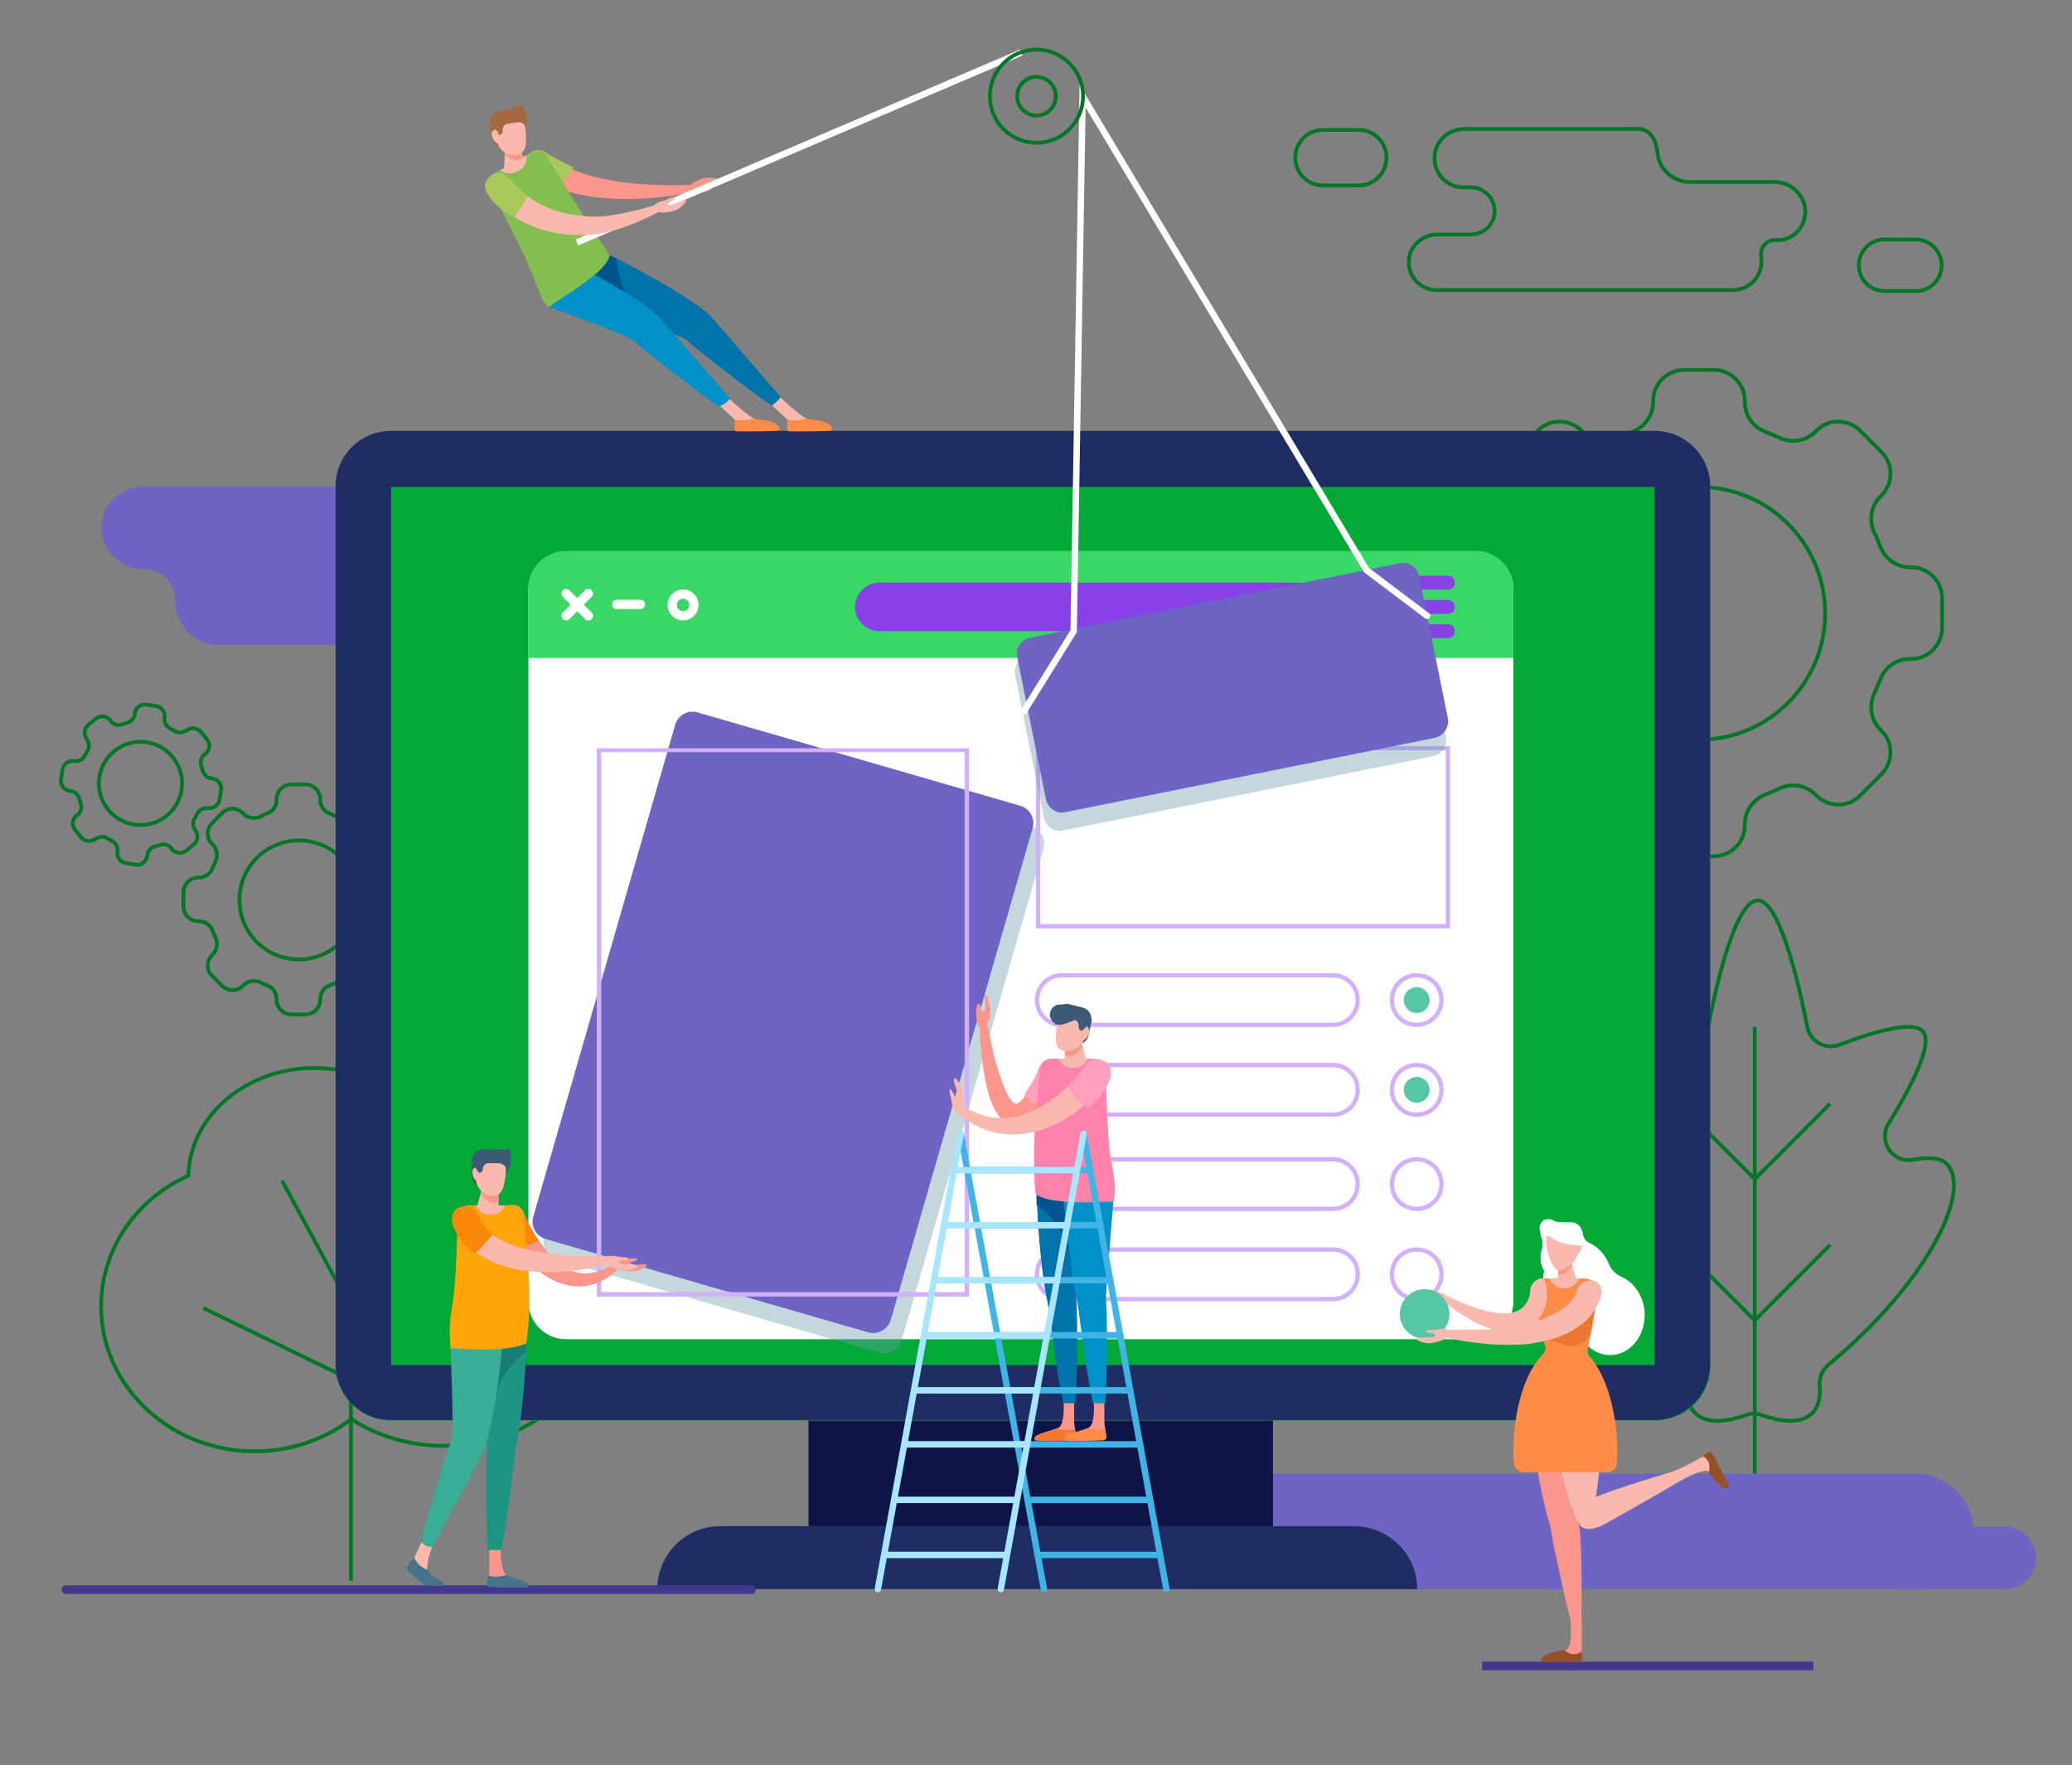 <?xml version="1.0" encoding="utf-8"?>
<!-- Generator: Adobe Illustrator 21.0.2, SVG Export Plug-In . SVG Version: 6.00 Build 0)  -->
<svg version="1.1" xmlns="http://www.w3.org/2000/svg" xmlns:xlink="http://www.w3.org/1999/xlink" x="0px" y="0px"
	 viewBox="0 0 418 356" style="enable-background:new 0 0 418 356;" xml:space="preserve">
<rect x="0" y="0" width="418" height="356" fill="#808080" stroke="none"/>
<style type="text/css">
	.st0{display:none;fill:#5046AF;}
	.st1{fill:none;stroke:#007724;stroke-width:0.756;stroke-miterlimit:10;}
	.st2{fill:#6E64C3;}
	.st3{fill:#04A836;}
	.st4{fill:#1E2D64;}
	.st5{fill:#FFFFFF;}
	.st6{fill:#39D866;}
	.st7{opacity:0.4;fill:#6C9BAA;}
	.st8{fill:#D2AFFF;}
	.st9{fill:none;stroke:#8841E6;stroke-width:2.804;stroke-linecap:round;stroke-miterlimit:10;}
	.st10{fill:#8841E6;}
	.st11{fill:none;stroke:#FFFFFF;stroke-width:1.872;stroke-linecap:round;stroke-miterlimit:10;}
	.st12{fill:#0F1446;}
	.st13{fill:none;stroke:#D2AFFF;stroke-width:0.864;stroke-miterlimit:10;}
	.st14{fill:none;stroke:#41378C;stroke-width:1.728;stroke-miterlimit:10;}
	.st15{fill:none;stroke:#41378C;stroke-width:1.728;stroke-linecap:round;stroke-miterlimit:10;}
	.st16{fill:#FA968C;}
	.st17{fill:#FA870A;}
	.st18{fill:#FAB9AF;}
	.st19{fill:#46738C;}
	.st20{fill:#1C9585;}
	.st21{fill:#177D74;}
	.st22{fill:#39AE96;}
	.st23{fill:#FFA50A;}
	.st24{fill:#3C5A73;}
	.st25{fill:#FFA0BE;}
	.st26{fill:#F57A2F;}
	.st27{fill:#0091C8;}
	.st28{fill:#0073AA;}
	.st29{fill:#00558C;}
	.st30{fill:#FF8C46;}
	.st31{fill:#FF82AA;}
	.st32{fill:none;stroke:#41B4E6;stroke-width:1.296;stroke-linecap:round;stroke-miterlimit:10;}
	.st33{fill:none;stroke:#A8E5FF;stroke-width:1.296;stroke-linecap:round;stroke-miterlimit:10;}
	.st34{fill:none;stroke:#FFFFFF;stroke-width:1.296;stroke-linecap:round;stroke-miterlimit:10;}
	.st35{fill:#41B4E6;}
	.st36{fill:#AAC85A;}
	.st37{fill:#82BE50;}
	.st38{fill:#A56941;}
	.st39{fill:none;stroke:#FFFFFF;stroke-width:1.296;stroke-miterlimit:10;}
	.st40{fill:#55C7A6;}
	.st41{fill:#FFF0F2;}
	.st42{fill:#965028;}
	.st43{fill:#EB7731;}
</style>
<g id="BACKGROUND">
	<g>
		<rect x="-41" y="-71.8" class="st0" width="500" height="500"/>
		<g>
			<path class="st1" d="M89.6,242.4c-0.5,0-0.9,0-1.4,0c0.4-1.5,0.6-3.1,0.6-4.8c0-12.3-11.4-22.2-25.4-22.2
				c-13.8,0-25.1,9.7-25.4,21.7c-10.4,4.7-17.6,14.7-17.6,26.4c0,16.1,13.9,29.2,31,29.2c7.4,0,14.2-2.5,19.5-6.5
				c5.1,3.4,11.7,5.4,18.8,5.4c16.6,0,30-11,30-24.6C119.5,253.4,106.1,242.4,89.6,242.4z"/>
			<line class="st1" x1="70.8" y1="254.1" x2="70.8" y2="318.8"/>
			<polyline class="st1" points="41,263.8 70.8,278.3 95.3,264.6 			"/>
			<polyline class="st1" points="56.9,238.1 70.8,263.8 82,252.8 			"/>
		</g>
		<path class="st2" d="M84.3,112L84.3,112c-1.5,0-2.5-1.5-2-2.9c0.4-1.3,0.6-2.6,0.3-4.1c-0.7-4-4.3-6.9-8.4-6.9H29
			c-4.1,0-7.8,2.9-8.4,7c-0.8,5.2,3.2,9.7,8.2,9.7h0.5c3.4,0,6,2.8,6,6.2c0,0,0,0,0,0.1l0,0c0,5,4,9,9,9h40c5,0,9-4,9-9l0,0
			C93.3,116.1,89.3,112,84.3,112z"/>
		<g>
			<path class="st1" d="M392.6,234.6c-1.2-1.2-3.8-1.2-6.7-0.7c-4.1,0.7-7.1-3.7-4.9-7.3c4.6-7.5,9.2-16.3,6.8-18.7
				c-2.2-2.2-10.9,0.6-16.7,2.8c-2.8,1.1-5.9-0.6-6.5-3.6c-1.8-9-5.6-25.5-10-25.5c-4.4,0-8.3,16.5-10,25.6
				c-0.6,2.9-3.6,4.6-6.4,3.6c-6.2-2.3-15.8-5.3-18.2-2.9c-2.4,2.4,2.2,11.2,6.8,18.7c2.2,3.5-0.8,8-4.9,7.3
				c-2.9-0.5-5.5-0.5-6.7,0.7c-4.9,4.9,2.4,20.2,16.3,34.1c2.4,2.4,4.9,4.6,7.3,6.6c1.2,1,1.9,2.6,1.7,4.2c-0.2,2.4,0.2,4.3,1.5,5.5
				c2,2,5.6,2,10.2,0.4c1-0.4,2.2-0.4,3.2,0c4.6,1.6,8.2,1.6,10.2-0.4c1.2-1.2,1.7-3.1,1.5-5.5c-0.2-1.6,0.5-3.1,1.7-4.2
				c2.4-2,4.9-4.2,7.3-6.6C390.3,254.8,397.6,239.5,392.6,234.6z"/>
			<line class="st1" x1="354" y1="207.1" x2="354" y2="320.1"/>
			<polyline class="st1" points="369.2,222.6 354,237.8 338.8,222.6 			"/>
			<polyline class="st1" points="369.2,251.1 354,266.3 338.8,251.1 			"/>
		</g>
		<path class="st2" d="M398.1,308.9c0-6.4-5.2-11.7-11.7-11.7H241v23.3h145.4C392.8,320.5,398.1,315.3,398.1,308.9L398.1,308.9z"/>
		<path class="st1" d="M364.2,42.6c-0.1-3.3-2.9-5.9-6.2-5.9c-7.6,0-13.2,0-17.1,0c-3.3,0-6.2-2.5-6.5-5.8c-0.3-2.5-1.3-4.9-4-4.9
			h-34.9c-3.3,0-6.1,2.5-6.1,5.8c-0.1,3.3,2.6,6,5.9,6c0.3,0,0.9,0,1.5,0c0.4,0,0.9,0,1.3,0.2c2.6,0.8,4,3.5,3.2,6
			c-0.6,2-2.6,3.3-4.7,3.3c-3.1,0-6.6,0-6.6,0c-3.1,0-5.8,2.4-5.8,5.5c0,3.2,2.5,5.7,5.6,5.7h59.7c4,0,6.3-3.5,5.8-6.7
			c-0.3-1.8,1-3.4,2.7-3.4c0.1,0,0.2,0,0.2,0C361.5,48.7,364.2,46,364.2,42.6z"/>
		<path class="st1" d="M386.5,48.3h-6.3c-2.9,0-5.2,2.3-5.2,5.2l0,0c0,2.9,2.3,5.2,5.2,5.2h6.3c2.9,0,5.2-2.3,5.2-5.2l0,0
			C391.7,50.7,389.4,48.3,386.5,48.3z"/>
		<path class="st1" d="M274.1,37.4h-7.2c-3.1,0-5.6-2.5-5.6-5.6l0,0c0-3.1,2.5-5.6,5.6-5.6h7.2c3.1,0,5.6,2.5,5.6,5.6l0,0
			C279.7,34.9,277.2,37.4,274.1,37.4z"/>
		<g>
			<path class="st1" d="M391.8,126.6v-5.9c0-3.5-2.8-6.3-6.3-6.3h-0.2c-2.7,0-5-1.7-6-4.2c-0.4-1-0.7-1.9-1.2-2.8
				c-1.1-2.4-0.7-5.3,1.2-7.2l0.2-0.2c2.5-2.5,2.5-6.5,0-8.9l-4.2-4.2c-2.5-2.5-6.5-2.5-8.9,0l-0.2,0.2c-1.9,1.9-4.8,2.3-7.2,1.2
				c-0.9-0.4-1.9-0.8-2.8-1.2c-2.5-0.9-4.2-3.3-4.2-6v-0.2c0-3.5-2.8-6.3-6.3-6.3h-5.9c-3.5,0-6.3,2.8-6.3,6.3v0.2
				c0,2.7-1.7,5-4.2,6c-1,0.4-1.9,0.7-2.8,1.2c-2.4,1.1-5.3,0.7-7.2-1.2l-0.2-0.2c-2.5-2.5-6.5-2.5-8.9,0l-4.2,4.2
				c-2.5,2.5-2.5,6.5,0,8.9l0.2,0.2c1.9,1.9,2.3,4.8,1.2,7.2c-0.4,0.9-0.8,1.9-1.2,2.8c-0.9,2.5-3.3,4.2-6,4.2H300
				c-3.5,0-6.3,2.8-6.3,6.3v5.9c0,3.5,2.8,6.3,6.3,6.3h0.2c2.7,0,5,1.7,6,4.2c0.4,1,0.7,1.9,1.2,2.8c1.1,2.4,0.7,5.3-1.2,7.2
				l-0.2,0.2c-2.5,2.5-2.5,6.5,0,8.9l4.2,4.2c2.5,2.5,6.5,2.5,8.9,0l0.2-0.2c1.9-1.9,4.8-2.3,7.2-1.2c0.9,0.4,1.9,0.8,2.8,1.2
				c2.5,0.9,4.2,3.3,4.2,6v0.2c0,3.5,2.8,6.3,6.3,6.3h5.9c3.5,0,6.3-2.8,6.3-6.3v-0.2c0-2.7,1.7-5,4.2-6c1-0.4,1.9-0.7,2.8-1.2
				c2.4-1.1,5.3-0.7,7.2,1.2l0.2,0.2c2.5,2.5,6.5,2.5,8.9,0l4.2-4.2c2.5-2.5,2.5-6.5,0-8.9l-0.2-0.2c-1.9-1.9-2.3-4.8-1.2-7.2
				c0.4-0.9,0.8-1.9,1.2-2.8c0.9-2.5,3.3-4.2,6-4.2h0.2C389,132.9,391.8,130.1,391.8,126.6z"/>
			<circle class="st1" cx="342.7" cy="123.7" r="25.5"/>
		</g>
		<g>
			<path class="st1" d="M83.4,182.8v-2.8c0-1.6-1.3-3-3-3h-0.1c-1.3,0-2.4-0.8-2.8-2c-0.2-0.5-0.4-0.9-0.6-1.3
				c-0.5-1.2-0.3-2.5,0.6-3.4l0.1-0.1c1.2-1.2,1.2-3.1,0-4.2l-2-2c-1.2-1.2-3.1-1.2-4.2,0l-0.1,0.1c-0.9,0.9-2.3,1.1-3.4,0.6
				c-0.4-0.2-0.9-0.4-1.3-0.6c-1.2-0.4-2-1.5-2-2.8v-0.1c0-1.6-1.3-3-3-3h-2.8c-1.6,0-3,1.3-3,3v0.1c0,1.3-0.8,2.4-2,2.8
				c-0.5,0.2-0.9,0.4-1.3,0.6c-1.2,0.5-2.5,0.3-3.4-0.6l-0.1-0.1c-1.2-1.2-3.1-1.2-4.2,0l-2,2c-1.2,1.2-1.2,3.1,0,4.2l0.1,0.1
				c0.9,0.9,1.1,2.3,0.6,3.4c-0.2,0.4-0.4,0.9-0.6,1.3c-0.4,1.2-1.5,2-2.8,2h-0.1c-1.6,0-3,1.3-3,3v2.8c0,1.6,1.3,3,3,3h0.1
				c1.3,0,2.4,0.8,2.8,2c0.2,0.5,0.4,0.9,0.6,1.3c0.5,1.2,0.3,2.5-0.6,3.4l-0.1,0.1c-1.2,1.2-1.2,3.1,0,4.2l2,2
				c1.2,1.2,3.1,1.2,4.2,0l0.1-0.1c0.9-0.9,2.3-1.1,3.4-0.6c0.4,0.2,0.9,0.4,1.3,0.6c1.2,0.4,2,1.5,2,2.8v0.1c0,1.6,1.3,3,3,3h2.8
				c1.6,0,3-1.3,3-3v-0.1c0-1.3,0.8-2.4,2-2.8c0.5-0.2,0.9-0.4,1.3-0.6c1.2-0.5,2.5-0.3,3.4,0.6l0.1,0.1c1.2,1.2,3.1,1.2,4.2,0l2-2
				c1.2-1.2,1.2-3.1,0-4.2l-0.1-0.1c-0.9-0.9-1.1-2.3-0.6-3.4c0.2-0.4,0.4-0.9,0.6-1.3c0.4-1.2,1.5-2,2.8-2h0.1
				C82.1,185.8,83.4,184.5,83.4,182.8z"/>
			<circle class="st1" cx="60.3" cy="181.5" r="12"/>
		</g>
		<g>
			<path class="st1" d="M44.3,161.2l0.3-1.9c0.2-1.1-0.7-2.2-1.8-2.3l-0.1,0c-0.9-0.1-1.6-0.8-1.8-1.6c-0.1-0.3-0.2-0.7-0.3-1
				c-0.3-0.8,0-1.8,0.7-2.3l0.1,0c0.9-0.7,1.1-2,0.4-2.9l-1.2-1.5c-0.7-0.9-2-1.1-2.9-0.4l-0.1,0c-0.7,0.5-1.7,0.6-2.4,0.1
				c-0.3-0.2-0.6-0.3-0.9-0.5c-0.8-0.4-1.2-1.3-1.1-2.1l0-0.1c0.2-1.1-0.7-2.2-1.8-2.3l-1.9-0.3c-1.1-0.2-2.2,0.7-2.3,1.8l0,0.1
				c-0.1,0.9-0.8,1.6-1.6,1.8c-0.3,0.1-0.7,0.2-1,0.3c-0.8,0.3-1.8,0-2.3-0.7l0-0.1c-0.7-0.9-2-1.1-2.9-0.4l-1.5,1.2
				c-0.9,0.7-1.1,2-0.4,2.9l0,0.1c0.5,0.7,0.6,1.7,0.1,2.4c-0.2,0.3-0.3,0.6-0.5,0.9c-0.4,0.8-1.3,1.2-2.1,1.1l-0.1,0
				c-1.1-0.2-2.2,0.7-2.3,1.8l-0.3,1.9c-0.2,1.1,0.7,2.2,1.8,2.3l0.1,0c0.9,0.1,1.6,0.8,1.8,1.6c0.1,0.3,0.2,0.7,0.3,1
				c0.3,0.8,0,1.8-0.7,2.3l-0.1,0c-0.9,0.7-1.1,2-0.4,2.9l1.2,1.5c0.7,0.9,2,1.1,2.9,0.4l0.1,0c0.7-0.5,1.7-0.6,2.4-0.1
				c0.3,0.2,0.6,0.3,0.9,0.5c0.8,0.4,1.2,1.3,1.1,2.1l0,0.1c-0.2,1.1,0.7,2.2,1.8,2.3l1.9,0.3c1.1,0.2,2.2-0.7,2.3-1.8l0-0.1
				c0.1-0.9,0.8-1.6,1.6-1.8c0.3-0.1,0.7-0.2,1-0.3c0.8-0.3,1.8,0,2.3,0.7l0,0.1c0.7,0.9,2,1.1,2.9,0.4l1.5-1.2
				c0.9-0.7,1.1-2,0.4-2.9l0-0.1c-0.5-0.7-0.6-1.7-0.1-2.4c0.2-0.3,0.3-0.6,0.5-0.9c0.4-0.8,1.3-1.2,2.1-1.1l0.1,0
				C43.1,163.1,44.2,162.3,44.3,161.2z"/>
			
				<ellipse transform="matrix(0.131 -0.991 0.991 0.131 -132.054 165.437)" class="st1" cx="28.4" cy="158.1" rx="8.4" ry="8.4"/>
		</g>
		<path class="st2" d="M404.4,320.5h-23c-3.5,0-6.3-2.8-6.3-6.3l0,0c0-3.5,2.8-6.3,6.3-6.3h23c3.5,0,6.3,2.8,6.3,6.3l0,0
			C410.7,317.7,407.9,320.5,404.4,320.5z"/>
	</g>
</g>
<g id="OBJECTS">
	<g>
		<path class="st3" d="M345.1,275.3c0,6.2-5,11.2-11.2,11.2H78.9c-6.2,0-11.2-5-11.2-11.2V98.2c0-6.2,5-11.2,11.2-11.2h254.9
			c6.2,0,11.2,5,11.2,11.2V275.3z"/>
		<g>
			<path class="st4" d="M333.8,98.2l0,177.1l-254.9,0l0-177.1H333.8L333.8,98.2 M333.8,86.9H78.9c-6.2,0-11.2,5-11.2,11.2v177.1
				c0,6.2,5,11.2,11.2,11.2h254.9c6.2,0,11.2-5,11.2-11.2V98.2C345.1,92,340,86.9,333.8,86.9L333.8,86.9z"/>
		</g>
		<g>
			<path class="st5" d="M305.3,262.5c0,4.2-3.4,7.6-7.6,7.6H114.2c-4.2,0-7.6-3.4-7.6-7.6V118.8c0-4.2,3.4-7.6,7.6-7.6h183.5
				c4.2,0,7.6,3.4,7.6,7.6V262.5z"/>
		</g>
		<path class="st6" d="M297.7,111.1H114.2c-4.2,0-7.6,3.4-7.6,7.6v14h198.7v-14C305.3,114.5,301.9,111.1,297.7,111.1z"/>
		<path class="st7" d="M177.3,272.8l-65-18.8c-2-0.6-3.1-2.6-2.5-4.6l28.6-99.1c0.6-2,2.6-3.1,4.6-2.5l65,18.8
			c2,0.6,3.1,2.6,2.5,4.6l-28.6,99.1C181.3,272.2,179.2,273.4,177.3,272.8z"/>
		<path class="st2" d="M175.1,268.7l-65-18.8c-2-0.6-3.1-2.6-2.5-4.6l28.6-99.1c0.6-2,2.6-3.1,4.6-2.5l65,18.8
			c2,0.6,3.1,2.6,2.5,4.6l-28.6,99.1C179.1,268.1,177.1,269.3,175.1,268.7z"/>
		<g>
			<path class="st8" d="M194.6,151.7v108.9h-73.3V151.7H194.6 M195.5,150.9h-75.1v110.6h75.1V150.9L195.5,150.9z"/>
		</g>
		<g>
			<line class="st9" x1="279.7" y1="117.5" x2="292.1" y2="117.5"/>
			<line class="st9" x1="279.7" y1="122.4" x2="292.1" y2="122.4"/>
			<line class="st9" x1="279.7" y1="127.3" x2="292.1" y2="127.3"/>
		</g>
		<path class="st10" d="M261.5,127.3h-84.1c-2.7,0-4.9-2.2-4.9-4.9l0,0c0-2.7,2.2-4.9,4.9-4.9h84.1c2.7,0,4.9,2.2,4.9,4.9l0,0
			C266.4,125.1,264.2,127.3,261.5,127.3z"/>
		<g>
			<line class="st11" x1="118.7" y1="119.7" x2="114.2" y2="124.2"/>
			<line class="st11" x1="118.7" y1="124.2" x2="114.2" y2="119.7"/>
		</g>
		<path class="st11" d="M137.8,124.2L137.8,124.2c-1.2,0-2.2-1-2.2-2.2l0,0c0-1.2,1-2.2,2.2-2.2l0,0c1.2,0,2.2,1,2.2,2.2l0,0
			C140,123.2,139,124.2,137.8,124.2z"/>
		<line class="st11" x1="124.4" y1="121.9" x2="129.2" y2="121.9"/>
		<rect x="163.1" y="286.5" class="st12" width="93.7" height="21.3"/>
		<path class="st4" d="M285.9,320.5H132.6l0,0c0-7,5.7-12.7,12.7-12.7h128C280.2,307.9,285.9,313.5,285.9,320.5L285.9,320.5z"/>
		<path class="st13" d="M268.9,206.7h-54.7c-2.8,0-5-2.2-5-5l0,0c0-2.8,2.2-5,5-5h54.7c2.8,0,5,2.2,5,5l0,0
			C273.9,204.4,271.7,206.7,268.9,206.7z"/>
		<path class="st13" d="M268.9,224.8h-54.7c-2.8,0-5-2.2-5-5l0,0c0-2.8,2.2-5,5-5h54.7c2.8,0,5,2.2,5,5l0,0
			C273.9,222.6,271.7,224.8,268.9,224.8z"/>
		<path class="st13" d="M285.8,206.7L285.8,206.7c-2.8,0-5-2.2-5-5l0,0c0-2.8,2.2-5,5-5h0c2.8,0,5,2.2,5,5l0,0
			C290.8,204.4,288.6,206.7,285.8,206.7z"/>
		<path class="st13" d="M285.8,224.8L285.8,224.8c-2.8,0-5-2.2-5-5l0,0c0-2.8,2.2-5,5-5h0c2.8,0,5,2.2,5,5l0,0
			C290.8,222.6,288.6,224.8,285.8,224.8z"/>
		<path class="st13" d="M273.9,238.8c0,2.8-2.2,5-5,5h-54.7c-2.8,0-5-2.2-5-5l0,0c0-2.8,2.2-5,5-5h54.7
			C271.7,233.8,273.9,236.1,273.9,238.8L273.9,238.8z"/>
		<path class="st13" d="M273.9,257c0,2.8-2.2,5-5,5h-54.7c-2.8,0-5-2.2-5-5l0,0c0-2.8,2.2-5,5-5h54.7
			C271.7,252,273.9,254.2,273.9,257L273.9,257z"/>
		<path class="st13" d="M285.8,243.8L285.8,243.8c-2.8,0-5-2.2-5-5l0,0c0-2.8,2.2-5,5-5h0c2.8,0,5,2.2,5,5l0,0
			C290.8,241.6,288.6,243.8,285.8,243.8z"/>
		<path class="st13" d="M290.8,257c0,2.8-2.2,5-5,5h0c-2.8,0-5-2.2-5-5l0,0c0-2.8,2.2-5,5-5h0C288.6,252,290.8,254.2,290.8,257
			L290.8,257z"/>
		<line class="st14" x1="299" y1="336" x2="365.8" y2="336"/>
		<line class="st15" x1="151.6" y1="320.6" x2="13.3" y2="320.6"/>
		<g>
			<path class="st16" d="M105.7,244.7c1.2,2.9,3.9,7.5,7.1,10.1c3.6,2.9,7.3,2.5,11.1,0c0.4-0.3,0.8-0.1,1,0.2
				c0.2,0.3,0.1,0.7-0.1,0.9c-8.6,8.2-18.5,1-23.8-9.1c-1.6-3,3-5.5,4.6-2.4C105.6,244.6,105.7,244.6,105.7,244.7L105.7,244.7z"/>
			<path class="st17" d="M108.7,250.3C108.7,250.2,108.7,250.2,108.7,250.3c-2-3-2.6-4.8-3.2-5.8c-0.7-1.3-2.2-1.8-3.5-1.1
				c-1.3,0.7-1.8,2.2-1.1,3.5c1.1,2.1,2.2,3.7,3.4,5.2C104.8,251.7,107.8,250.6,108.7,250.3z"/>
			<path class="st18" d="M104.7,262.7c1,0,1.9-0.8,1.9-1.9c0-1.2,0.1-2.5,0-3.8c-0.4-4.5-0.8-9.1-1-11.7c-0.1-1.3-1.2-2.2-2.4-2.2
				h-8.3c-1.4,0-2.5,1.1-2.5,2.5c-0.1,3.3-0.3,9.5-0.7,15c0,0,0,0,0,0c-0.1,1.1,0.8,2.1,1.9,2.1L104.7,262.7z"/>
			<path class="st16" d="M102.1,317.7c-0.9-1-1.1-3.3-1.1-5.4c0-1.2-1.6-1.7-2.3-0.8h0l0,6.5C99.9,318.4,101.3,318.4,102.1,317.7z"
				/>
			<path class="st19" d="M101.9,317.7C101.9,317.6,101.9,317.6,101.9,317.7c-0.6,0.2-1.2,0.3-1.8,0.3c-0.6,0-1.1-0.1-1.6-0.2
				l-0.3,1.5c-0.1,0.4,0.2,0.8,0.7,0.8c2.1,0.1,7.5,0.2,7.6,0C107.2,318.9,104.2,318.5,101.9,317.7z"/>
			<path class="st20" d="M98.3,291.7c-0.3,2-0.3,14.5,0.1,20.9l2.7,0c1.4-6.2,2.6-18.2,2.9-20.1c0,0,0,0,0-0.1
				c1.5-6.7,2.3-19.6,2.2-22.3c-0.1-3.6-2.4-6.4-5.2-6.3c-2.8,0.1-4.9,3-4.9,6.6C96.2,272.6,98.4,290.8,98.3,291.7z"/>
			<path class="st21" d="M106.2,270.2c-0.1-3.6-2.4-6.4-5.2-6.3c-2.8,0.1-4.9,3-4.9,6.6c0,1.6,1.2,11.6,1.8,17.3
				c0.6-1.3,1.2-2.6,1.7-3.9c0.3-4.5,2.8-8.6,6.5-11.3C106.2,271.5,106.2,270.6,106.2,270.2z"/>
			<path class="st18" d="M86.2,316.8c-0.2-1.9,0.7-4.1,1.5-6.2l0,0c-0.5-1.1-2-1-2.5,0l-1.7,3.8c-0.1,0.1-0.1,0.3,0,0.4
				C84.1,316,85.4,316.7,86.2,316.8z"/>
			<path class="st19" d="M87.7,318.1c-0.7-0.3-1.1-0.9-1.4-1.5c-1.3-0.4-2.2-1.3-2.7-2.4c-0.3,0.2-0.5,0.5-0.7,0.7
				c-0.2,0.3-0.5,0.8-0.8,1.1c-0.2,0.2-0.1,0.5,0.1,0.7l1,1c0.2,0.2,2.1,1.8,2.6,1.9c1.3,0.2,3.6,0.4,3.7,0.1
				C89.6,319.1,88.6,318.5,87.7,318.1z"/>
			<path class="st22" d="M91.2,290.1c-0.7,1.5-4.8,14.6-6.3,20.9c0.7,0.6,1.5,1.1,2.4,1c2.6-5,8.7-16,9.8-18.5
				c2.1-3.1,4.4-20.8,4.3-24.1c-0.1-3.6-2.4-6.4-5.2-6.3c-2.8,0.1-5.4,2.9-5.4,6.5C90.9,271.9,91.6,289.1,91.2,290.1z"/>
			<path class="st23" d="M103.2,243.1h-1.3c-0.5,1.1-1.5,1.9-3,1.9c-1.5,0-2.5-0.8-3-1.9h-1.2c-1.3,0-2.3,1-2.3,2.2
				c-0.1,3.3-0.2,7.5-0.6,13.2c-0.3,5.2-1.5,6.8-0.9,13.4c0,0,11.2,1.1,15.3-1c0.6-4.7,0.8-9.4,0.4-13.9c-0.4-4.5-0.8-9.1-1-11.8
				C105.5,244.1,104.5,243.1,103.2,243.1z"/>
			<path class="st16" d="M126.4,253.9c0,0-2.2-0.2-2.4,0.4c-0.3,0.6-0.4,1.1,0.6,1.6c0.9,0.4,2.4,0.6,3.3,0.5c0.9-0.1,2.4-0.8,2.5-1
				c0.4-0.7-1.2-0.4-2-0.3c-0.8,0.1-1.7,0.2-1.6-0.2c0.1-0.4,1.6-0.5,1.8-0.9C128.6,253.6,126.4,253.9,126.4,253.9z"/>
			<path class="st18" d="M96.7,245.8c3.6,8.1,21.2,7.5,26.5,7.6l0,0c0.4,0,0.7,0.3,0.7,0.8c0,0.9-1.1,0.8-4.7,1.5
				c-24.7,4.8-31.7-11.5-25.7-12.2C95.4,243.2,96.7,245.8,96.7,245.8z"/>
			<g>
				<path class="st17" d="M99.4,248.8c-2.4-1.7-2.8-3.4-2.8-3.4l0,0.1l-0.2-0.4c-0.6-1.4-2.2-2.2-3.7-1.6c0,0,0,0-0.1,0
					c-1.7,0.7-1.4,2.8-1.4,2.8c0,0.3,0.6,3.6,4.6,6.6C95.9,252.8,99.7,249,99.4,248.8z"/>
			</g>
			<path class="st24" d="M97.6,239.3h-0.2c-1.2,0-2.2-1-2.2-2.2v-3.2h2.3V239.3z"/>
			<g>
				<polygon class="st18" points="100.6,243.1 96.3,243.1 97.5,238.8 100.5,239.2 				"/>
			</g>
			<path class="st16" d="M100.5,239.2l-2.9-0.4l-0.6,2c0.7,0.7,1.6,1.9,2.7,1.9c0.3,0,0.7-0.1,0.9-0.3L100.5,239.2z"/>
			<path class="st18" d="M99.6,241.2L99.6,241.2c-2,0-3.6-1.6-3.6-3.6v-4h6.2c0,0,0,3.1-0.5,5.2C101.4,240.4,100.6,241.2,99.6,241.2
				z"/>
			<path class="st18" d="M97.1,236.8c0,0.8-0.4,1.4-0.8,1.4c-0.5,0-1-1-1-1.8s0.5-1,1-1C96.7,235.4,97.1,236,97.1,236.8z"/>
			<path class="st24" d="M102.8,231.6c0,0-1.4,0.4-3.2,0.2l-2.1,0c-1.3,0-2.3,1-2.3,2.3v0.5l0.7,0.9l0.7,1h0.1
				c0.4,0,0.7-0.3,0.7-0.7c0-0.6,0.5-1.2,1.1-1.2h1.9c1.1,0,1.7,0.6,1.7,1.4l-0.1,0.7C102.1,236.7,103.7,235.3,102.8,231.6z"/>
			<path class="st18" d="M124.9,253.5c0,0-2.1-0.5-2.5,0c-0.4,0.6-0.5,1.1,0.3,1.6c0.8,0.6,2.3,1,3.2,1.1c0.9,0.1,2.5-0.4,2.6-0.6
				c0.5-0.6-1.2-0.6-2-0.6c-0.8,0-1.7-0.1-1.6-0.5c0.1-0.4,1.6-0.2,1.9-0.6C127.1,253.5,124.9,253.5,124.9,253.5z"/>
		</g>
		<g>
			<path class="st16" d="M207.4,226.4c-2.1,1.1-4.6,0.4-6-1.5c-3-3.9-3.6-13.6-3.8-18.6c0-0.9,1.3-1.1,1.5-0.2
				c0.6,2.9,1.1,5.4,1.7,7.8c0.6,2.1,2.8,9.8,4.6,8.6c2.3-1.5,4.6-8.3,4.3-7.3c0.5-1.3,2-2,3.3-1.5c1.3,0.5,2,2,1.5,3.3
				C214.2,218.1,211.2,224.5,207.4,226.4z"/>
			<path class="st25" d="M206.7,220.7c0.6-0.9,1.1-1.8,1.7-2.7c0.5-0.9,1-1.9,1.4-2.8l0,0c0-0.1,0.1-0.1,0.1-0.2
				c0.7-1.3,2.2-1.8,3.5-1.1c1.3,0.7,1.8,2.2,1.1,3.5c-0.6,1.2-1.2,2.2-1.9,3.2c-0.5,0.7-1.1,1.8-1.6,2.4
				C207.7,222.8,206.6,220.7,206.7,220.7z"/>
			<path class="st18" d="M209.3,239.1c0.1,0.5,0.4,0.9,0.9,1.1c3.2,1.1,8,1.6,13.2,2.1c0.8,0.1,1.4-0.5,1.4-1.3c0-2.1-0.9-6-1.1-10
				c-0.3-4.9-0.5-10.3-0.6-13.8c-0.1-2.1-1.8-3.7-3.8-3.7h-5.8c-2,0-3.6,1.5-3.7,3.4c-0.2,2.7-0.5,6.6-0.9,10.5
				C208.5,231.2,209.1,237,209.3,239.1z"/>
			<path class="st16" d="M216.7,282l0,5.1l0.4,2.5c0.1,0.4-0.2,0.8-0.7,0.8c-2.1,0.1-7.5,0.2-7.6,0c-0.7-1.1,2.4-1.5,4.6-2.4
				c2.2-0.9,0.7-9.4,0.7-9.4L216.7,282z"/>
			<path class="st26" d="M213.4,288.1C213.5,288.1,213.5,288.1,213.4,288.1c0.6,0.2,1.2,0.3,1.8,0.3c0.6,0,1.1-0.1,1.6-0.2l0.3,1.5
				c0.1,0.4-0.2,0.8-0.7,0.8c-2.1,0.1-7.5,0.2-7.6,0C208.2,289.4,211.2,289,213.4,288.1z"/>
			<path class="st27" d="M209.2,240.6c-0.1,3.6,1.3,26.2,4.1,26.2c2.8,0.1,5.9-22.4,5.9-26c0.1-3.6-2.1-6.5-4.9-6.6
				C211.6,234.2,209.3,237,209.2,240.6z"/>
			<path class="st28" d="M217.1,262.1c0.3,2,0.3,14.5-0.1,20.9h-2.5c-1.4-6.2-2.8-18.2-3.1-20.1c0,0,0,0,0-0.1
				c-1.5-6.7-2.3-19.6-2.2-22.3c0.1-3.6,2.4-6.4,5.2-6.3c2.8,0.1,4.9,3,4.9,6.6C219.2,243.1,217,261.2,217.1,262.1z"/>
			<path class="st29" d="M215.7,253.9c0.6,1.5,1.2,3,1.7,4.5c0.6-5.7,1.8-16,1.8-17.6c0.1-3.6-2.1-6.5-4.9-6.6
				c-2.8-0.1-5.1,2.8-5.2,6.3c0,0.5,0,1.3,0,2.4C212.8,245.6,215.3,249.5,215.7,253.9z"/>
			<path class="st16" d="M222.8,282l0,5.1l0.4,2.5c0.1,0.4-0.2,0.8-0.7,0.8c-2.1,0.1-7.5,0.2-7.6,0c-0.7-1.1,2.4-1.5,4.6-2.4
				c2.2-0.9,0.7-9.4,0.7-9.4L222.8,282z"/>
			<path class="st30" d="M219.5,288.1C219.5,288.1,219.5,288.1,219.5,288.1c0.6,0.2,1.2,0.3,1.8,0.3c0.6,0,1.1-0.1,1.6-0.2l0.3,1.5
				c0.1,0.4-0.2,0.8-0.7,0.8c-2.1,0.1-7.5,0.2-7.6,0C214.2,289.4,217.3,289,219.5,288.1z"/>
			<path class="st27" d="M215.2,240.6c-0.1,3.6,1.3,26.2,4.1,26.2c2.8,0.1,5.3-22.5,5.3-26.1c0.1-3.6-1.5-6.4-4.3-6.5
				C217.6,234.2,215.3,237,215.2,240.6z"/>
			<path class="st27" d="M223.1,262.1c0.3,2,0.3,14.5-0.1,20.9h-2.5c-1.4-6.2-2.8-18.2-3.1-20.1c0,0,0,0,0-0.1
				c-1.5-6.7-2.9-19.7-2.8-22.3c0.1-3.6,3-6.3,5.8-6.3c2.8,0.1,4.3,2.9,4.3,6.5C224.6,243,223,261.2,223.1,262.1z"/>
			<path class="st31" d="M209.8,215.7c0.1-1.2,1.1-2.2,2.4-2.2h1.3c0.5,1.1,1.5,1.9,3,1.9c1.5,0,2.5-0.8,3-1.9h1.2
				c1.3,0,2.3,1,2.3,2.2c0.1,3.3,0.2,8.2,0.6,13.9c0.3,5.2,1.8,7.5,1.1,12.7c0,0-13.5,1-15.8-1.6c-0.3-2.7-0.4-8.9-0.1-13.4
				C209.2,223,209.6,218.3,209.8,215.7z"/>
			<path class="st16" d="M196.9,204.3c0,0,0.1,2.5,0.7,2.9c0.6,0.3,1,0.2,1.5-0.6c0.6-0.9,0.7-2.4,0.7-3.3c0-0.5-0.7-2.5-0.8-2.6
				c-0.6-0.4-0.3,1.4-0.2,2.2c0,0.8-0.2,1.2-0.6,1.1c-0.4-0.1-0.3-1.3-0.7-1.6C196.9,202.3,196.9,204.3,196.9,204.3z"/>
			<path class="st18" d="M223.5,217.8c-7.3,9.9-20.8,15.7-31,6.1c-0.6-0.6,0.1-1.6,0.9-1.2l0,0c4.7,2.7,9,3.9,14.4,1.6
				c4.5-1.9,8.6-5.7,11.4-9.6l0.1-0.1C221.4,212,225.5,215,223.5,217.8z"/>
			<g>
				<path class="st25" d="M215.5,218.9c1.7-1.6,4-4.6,4-4.6s1-1.2,3.2-0.3c1.7,0.7,1.4,2.8,1.4,2.8c0,0.3-0.6,3.6-4.6,6.6
					C219.5,223.3,216.3,221.8,215.5,218.9z"/>
			</g>
			<path class="st24" d="M216.8,210.5l0.2,0c1.2,0.3,2.4-0.5,2.6-1.7l0.7-3.2l-2.3-0.5L216.8,210.5z"/>
			<g>
				<polygon class="st18" points="214.8,213.6 219.1,213.6 217.9,209.2 214.9,209.6 				"/>
			</g>
			<path class="st16" d="M214.9,209.6l2.9-0.4l0.6,2c-0.7,0.7-1.6,1.9-2.7,1.9c-0.3,0-0.7-0.1-0.9-0.3L214.9,209.6z"/>
			<path class="st18" d="M214.5,211.9L214.5,211.9c1.9,0.4,3.9-0.8,4.3-2.7l0.9-3.9l-6-1.3c0,0-0.7,3.1-0.7,5.2
				C212.9,210.8,213.5,211.7,214.5,211.9z"/>
			<path class="st18" d="M217.9,208.2c-0.2,0.8,0.1,1.5,0.5,1.6c0.5,0.1,1.2-0.8,1.3-1.6c0.2-0.8-0.3-1.1-0.7-1.2
				C218.6,206.9,218.1,207.4,217.9,208.2z"/>
			<path class="st24" d="M212.8,205.4c0-0.5,0.1-1,0.2-1.5l0,0c0.5-1.2,1.8-1.7,3-1.3c0.1,0,0.3,0.1,0.4,0.1l2,0.5
				c1.2,0.3,2,1.5,1.7,2.7l-0.1,0.5l-0.9,0.7l-0.8,0.8l-0.1,0c-0.4-0.1-0.6-0.5-0.6-0.8c0.1-0.6-0.2-1.3-0.8-1.4l-1.8-0.4
				c-1.1-0.2-1.8,0.2-2,1l-0.1,0.7L212.8,205.4z"/>
			<path class="st18" d="M191.9,221.6c0,0,0.2,2.2,0.8,2.3c0.7,0.2,1.2,0.2,1.5-0.8s0.2-2.5,0-3.3c-0.2-0.9-1.2-2.2-1.4-2.3
				c-0.7-0.3-0.2,1.3,0.1,2.1s0.4,1.6,0,1.7c-0.4,0-0.7-1.5-1.2-1.6C191.2,219.4,191.9,221.6,191.9,221.6z"/>
			<g>
				<line class="st32" x1="218.6" y1="228.7" x2="235.3" y2="320.5"/>
				<line class="st32" x1="210.6" y1="320.5" x2="193.8" y2="228.7"/>
				<line class="st32" x1="195.8" y1="236" x2="220" y2="236"/>
				<line class="st32" x1="197.4" y1="247.1" x2="222" y2="247.1"/>
				<line class="st32" x1="199.7" y1="258.2" x2="224" y2="258.2"/>
				<line class="st32" x1="201.8" y1="269.3" x2="226" y2="269.3"/>
				<line class="st32" x1="203.6" y1="280.4" x2="228" y2="280.4"/>
				<line class="st32" x1="205.2" y1="291.3" x2="230" y2="291.3"/>
				<line class="st32" x1="207.6" y1="302.5" x2="232" y2="302.5"/>
				<line class="st32" x1="209.3" y1="313.6" x2="233.8" y2="313.6"/>
			</g>
			<g>
				<line class="st33" x1="193.8" y1="228.7" x2="177.1" y2="320.5"/>
				<line class="st33" x1="201.9" y1="320.5" x2="218.6" y2="228.7"/>
				<line class="st33" x1="216.6" y1="236" x2="192.5" y2="236"/>
				<line class="st33" x1="215" y1="247.1" x2="190.5" y2="247.1"/>
				<line class="st33" x1="212.8" y1="258.2" x2="188.5" y2="258.2"/>
				<line class="st33" x1="210.6" y1="269.3" x2="186.5" y2="269.3"/>
				<line class="st33" x1="208.9" y1="280.4" x2="184.4" y2="280.4"/>
				<line class="st33" x1="207.2" y1="291.3" x2="182.5" y2="291.3"/>
				<line class="st33" x1="204.8" y1="302.5" x2="180.4" y2="302.5"/>
				<line class="st33" x1="203.1" y1="313.6" x2="178.7" y2="313.6"/>
			</g>
			<path class="st24" d="M218.9,204c0.1,1.1-3.9,2.5-4.9,2.7c-1.1,0.1-2-0.7-2.2-1.8c-0.1-1.1,0.6-2.1,1.7-2.3
				C214.5,202.5,218.8,202.9,218.9,204z"/>
		</g>
		<rect x="209.4" y="150.9" class="st13" width="82.7" height="35.9"/>
		<path class="st7" d="M289.1,152.5l-74.6,15c-1.8,0.4-3.5-0.8-3.9-2.6l-5.8-28.7c-0.4-1.8,0.8-3.5,2.6-3.9l74.6-15
			c1.8-0.4,3.5,0.8,3.9,2.6l5.8,28.7C292,150.4,290.9,152.1,289.1,152.5z"/>
		<path class="st2" d="M289.5,148.8l-74.6,15c-1.8,0.4-3.5-0.8-3.9-2.6l-5.8-28.7c-0.4-1.8,0.8-3.5,2.6-3.9l74.6-15
			c1.8-0.4,3.5,0.8,3.9,2.6l5.8,28.7C292.4,146.7,291.2,148.4,289.5,148.8z"/>
		<polyline class="st34" points="206.6,143.4 216.6,127.3 218.4,19.4 275.7,115 287.9,124.2 		"/>
		<g>
			<path class="st35" d="M131.9,64.5c1.9,1.9,16.5,17.5,15.7,18c-0.7,0.4-17.9-12-19.8-13.9c-1.9-1.9-2.6-4.4-1.4-5.5
				C127.5,61.9,130,62.6,131.9,64.5z"/>
			<path class="st18" d="M152.4,84.6c-1.9-0.9-5.4-4.3-8.9-7.5l-0.9,2.3l5.6,5.2C149.5,85.2,151.5,85.2,152.4,84.6z"/>
			<path class="st30" d="M152.1,84.4c-1.3,0.4-2.8,0.5-3.9,0.2c0,0.4,0,1.5,0,1.9c0,0.3,0.2,0.5,0.5,0.5c0,0,8.6,0.1,8.6-0.3
				C157.2,84.5,152.7,84.8,152.1,84.4z"/>
			<path class="st18" d="M163,84.6c-1.9-0.9-5.4-4.3-8.9-7.5l-0.9,2.3l5.6,5.2C160.1,85.2,162.1,85.2,163,84.6z"/>
			<path class="st30" d="M162.7,84.4c-1.3,0.4-2.8,0.5-3.9,0.2c0,0.4,0,1.5,0,1.9c0,0.3,0.2,0.5,0.5,0.5c0,0,8.6,0.1,8.6-0.3
				C167.8,84.5,163.3,84.8,162.7,84.4z"/>
			<path class="st28" d="M138.4,68.5c1.2,1.2,11.9,9.6,17.3,13.3c0.7-0.5,1.2-1,1.8-1.7c-3.7-4.2-11.8-13.8-13.7-15.8
				c-2.1-3.1-17.8-11.6-20.9-12.8c-3.3-1.2-6.8-0.1-7.8,2.5c-1,2.6,0.8,6.1,4.1,7.4C121.4,62.1,137.6,67.7,138.4,68.5z"/>
			<path class="st29" d="M124.3,52.1c-0.6-0.3-1-0.5-1.3-0.6c-3.3-1.2-6.8-0.1-7.8,2.5c-1,2.6,0.8,6.1,4.1,7.4
				c1.1,0.4,5.7,2,10.2,3.6C126.8,61.2,124.9,56.9,124.3,52.1z"/>
			<path class="st27" d="M133.2,64.3c-1.3-1.9-8.1-6.1-13.6-9.1c-0.8-0.4-1.7-0.4-2.5,0.2c-1.6,1.2-3.4,2.2-5.1,3.3
				c-0.7,0.5-1.1,1.3-1.1,2.1c0,0.2,0,0.4,0,0.6c0,0.3-0.2,0.2-0.2,0.5c5.1,1.8,16.4,6,17,6.7c1.2,1.2,12,9.7,17.3,13.4
				c1.1-0.4,1.7-0.9,2.3-1.6C143.7,76.2,135.1,66.3,133.2,64.3z"/>
			<path class="st16" d="M110.4,31c6.5,6,20.2,6.6,29,6.3c1,0,1.1,1.3,0.2,1.5c-10.3,2-24.1,2.5-32.5-3.8c-2.7-2.1,0.4-6.2,3.1-4.2
				C110.3,30.9,110.4,31,110.4,31z"/>
			<path class="st36" d="M115.7,33.8c-0.9-0.5-4.6-2.3-5.4-2.9l0,0c-0.1,0-0.1-0.1-0.2-0.1c-1.2-0.8-2.8-0.4-3.6,0.8
				c-0.8,1.2-0.4,2.8,0.8,3.6c1.1,0.7,2.1,1.3,3.2,1.8c0.7,0.4,1.5,0.7,2.3,1C112.9,37.4,115.7,33.8,115.7,33.8z"/>
			<path class="st18" d="M122.3,51.7l-11.5,10.2c-1.4-0.5-2.7-5.6-4.9-10.3c-2.4-5-5.3-10.5-6.8-13.4c-0.6-1.2-0.2-2.7,1-3.4
				l7.2-4.1c1.1-0.6,2.5-0.3,3.2,0.8c1.5,2.2,3.6,7.3,6.1,11C119.2,46.3,122.3,51.7,122.3,51.7z"/>
			<path class="st37" d="M107.4,30.7l-1.2,0.7c0.1,1.2-0.3,2.4-1.7,3.1c-1.3,0.8-2.6,0.5-3.6-0.2l-1.1,0.6c-1.1,0.6-1.5,2-0.9,3.1
				c1.5,2.9,4.4,8.5,6.9,13.6c2.2,4.7,3.4,9.5,4.9,10.3c5.1-3.5,11.6-7.2,12.3-10.4c0,0-8-11.8-12.6-20.1
				C109.9,30.4,108.4,30.1,107.4,30.7z"/>
			<path class="st16" d="M141.6,38.8c0,0-2,0.9-2.5,0.4c-0.5-0.5-0.7-0.9,0-1.7c0.7-0.7,2.1-1.4,2.9-1.6c0.9-0.2,2.5,0,2.7,0.2
				c0.6,0.5-1.1,0.8-1.8,0.9c-0.8,0.2-1.7,0.4-1.5,0.8c0.2,0.4,1.7-0.1,2,0.3C143.8,38.4,141.6,38.8,141.6,38.8z"/>
			<path class="st38" d="M102.1,29.8l-0.2,0c-1.2,0.2-2.3-0.6-2.6-1.7l-0.6-3.2l2.3-0.4L102.1,29.8z"/>
			<g>
				<polygon class="st18" points="105.8,32.9 102.1,34.5 101.7,34 101.9,29.3 104.9,29.1 				"/>
			</g>
			<path class="st16" d="M104.9,29.1l-3,0.2l-0.1,1.9c0.8,0.6,1.7,1.3,2.8,1.1c0.3-0.1,0.7-0.3,0.9-0.5L104.9,29.1z"/>
			<path class="st18" d="M104.4,31.2L104.4,31.2c-2,0.4-3.8-0.9-4.2-2.9l-0.7-3.9l6.1-1.1c0,0,0.6,3.1,0.5,5.2
				C106.1,30.1,105.4,31,104.4,31.2z"/>
			<rect x="99.5" y="25.9" transform="matrix(0.983 -0.186 0.186 0.983 -3.112 19.072)" class="st38" width="1.2" height="0.5"/>
			<path class="st18" d="M101.1,27.4c0.1,0.8-0.1,1.5-0.6,1.5c-0.5,0.1-1.1-0.8-1.3-1.6c-0.1-0.8,0.3-1.1,0.8-1.2
				C100.5,26.1,101,26.6,101.1,27.4z"/>
			<path class="st38" d="M106.3,24.8c0-0.5,0-1-0.2-1.5c0,0-0.3-1.8-1.1-2c-0.7-0.2-1.7,0.4-2.3,0.7c-0.5,0.2-2,0.4-2,0.4
				c-1.2,0.2-2,1.4-1.8,2.7l0.1,0.5l1.2,0.7l0.5,0.9l0.1,0c0.4-0.1,0.7-0.4,0.6-0.8c-0.1-0.6,0.3-1.3,0.9-1.4l1.8-0.3
				c1.1-0.2,1.8,0.3,2,1.1l0.1,0.7L106.3,24.8z"/>
			<line class="st39" x1="206" y1="10.6" x2="116.4" y2="48.9"/>
			<path class="st18" d="M108.5,40.9c3.2,1.8,6.2,2.4,9.5,2.7c5.6,0.7,15.6-2.7,14.6-2.4c0.9-0.3,1.3,0.9,0.6,1.4
				c-4.4,2.3-10.4,4.8-15.1,4.8l-2.4,0c-7.8-0.3-14.3-4.3-17.1-8.4c-0.8-1.2-0.5-2.8,0.6-3.6C102,33.5,102.8,37.7,108.5,40.9z"/>
			<g>
				<path class="st36" d="M106.4,39.4c-2.2-1.8-3.6-3.4-3.7-3.5l0,0.1l-1.4-1.1c0,0-1.5-0.6-3,1.3c-1.1,1.5,0.2,3.1,0.2,3.1
					c0.2,0.2,1,2.2,5.2,4.6C103.7,43.9,106.7,39.6,106.4,39.4z"/>
			</g>
			<path class="st18" d="M134.2,40.4c0,0-2.1,0.4-2.2,1.1s0,1.2,1,1.3c1,0.2,2.5-0.1,3.3-0.4c0.8-0.3,2-1.5,2.1-1.7
				c0.2-0.8-1.3,0-2,0.3c-0.7,0.3-1.6,0.6-1.6,0.2c-0.1-0.4,1.4-0.9,1.5-1.4C136.2,39.4,134.2,40.4,134.2,40.4z"/>
		</g>
		<circle class="st40" cx="285.8" cy="201.7" r="2.6"/>
		<circle class="st40" cx="285.8" cy="219.8" r="2.6"/>
		<g>
			<path class="st5" d="M310.8,248.9c0,0,0.7,1.6,0.2,3.2c-0.5,1.6-0.2,3.6,1.1,5c0,0,0.3-2.3,0.7-3.3
				C313.3,252.7,313,249.5,310.8,248.9z"/>
			<path class="st41" d="M314.3,248.2c0,0-2.4,1.5-2.1,3.5c0,0-1.3-0.9-1.6-4C310.4,245.6,314.3,248.2,314.3,248.2z"/>
			<path class="st5" d="M327.3,257.6c-1.2-0.5-2.2-1.4-2.7-2.6c-0.8-2-2.2-3.5-3.9-4.3c-0.9-0.4-1.4-1.2-1.4-2.2l0,0h-2.3v1.8
				c-3.2,0.7-5.7,4-5.7,8c0,4.3,2.9,7.9,6.6,8.1c0.5,3.9,3.4,6.9,6.9,6.9c3.9,0,7-3.6,7-8.1C331.8,261.8,329.9,258.8,327.3,257.6z"
				/>
			<g>
				<path class="st18" d="M313.8,260.7c0,0.3-0.1,0.4-0.1,0.6c0,0.2-0.1,0.3-0.1,0.5c-0.1,0.3-0.2,0.6-0.3,0.9
					c-0.2,0.6-0.5,1.2-0.8,1.7c-0.6,1.1-1.6,2.1-2.7,2.9c-0.6,0.3-1.2,0.7-1.8,0.9c-0.6,0.2-1.3,0.4-1.9,0.4c-0.6,0-1.2,0.1-1.8,0.1
					c-0.6-0.1-1.2-0.1-1.7-0.2c-2.2-0.5-4.2-1.3-5.9-2.3l-1.3-0.8c-0.4-0.2-0.9-0.5-1.3-0.8l-2.5-1.8c-0.3-0.2-0.4-0.7-0.2-1
					c0.2-0.3,0.6-0.4,0.9-0.2l0.1,0c1.8,0.8,3.5,1.6,5.4,2.2c1.8,0.6,3.6,1,5.3,1.1c1.7,0.1,3.2-0.4,4.1-1.2
					c0.4-0.5,0.8-0.9,1.1-1.6c0.1-0.3,0.3-0.6,0.3-1c0-0.2,0.1-0.3,0.1-0.5c0-0.1,0-0.2,0-0.2c0-0.1,0-0.2,0-0.2
					c0.1-1.4,1.4-2.5,2.8-2.4C312.8,258.1,313.9,259.3,313.8,260.7z"/>
			</g>
			<path class="st18" d="M308.3,283c2.3,2.6,15.3,3.7,15.3,3.7c1-1.1-3.5-13.9-3.5-13.9s2.2-9.2,2.1-12.5c0-1.4-1.2-2.5-2.5-2.5
				h-8.3c-1.3,0-2.3,1-2.4,2.2c-0.2,2.6,3.2,12.4,3.2,12.4S306.4,280.7,308.3,283z"/>
			<path class="st16" d="M315.5,333.2c-0.1,0.2-0.1,0.4,0,0.6c0.1,0.2,0.2,0.3,0.4,0.4c1.6,0.7,2.3,0.4,3.2-0.2l0-7.8l-1.5-2.3
				c-0.4-0.5-1.2-0.2-1.1,0.4c0.5,3.2,0.9,8.2-0.7,8.5C315.7,332.8,315.6,333,315.5,333.2z"/>
			<path class="st42" d="M317.1,333.6c-0.4,0-1.3-0.5-1.4-0.8c-3.3,0.3-4.9,1.4-4.9,2.3c0.1,0.2,5.8,0,7.9,0c0.4,0,0.6-0.4,0.5-0.9
				L319,333C318.7,333.4,318.1,333.7,317.1,333.6z"/>
			<path class="st18" d="M339.6,296.2c-6.3,1.7-16.9,5.2-18.6,6.1c-2.4,1.2-3.2,3.6-2.4,5c0.7,1.4,2.6,1.4,5.1,0.1
				c1.7-0.9,11.4-6.4,16.9-9.7C340.3,297,339.8,296.8,339.6,296.2z"/>
			<path class="st18" d="M345.2,296.8c0.2,0,0.4-0.1,0.5-0.2c0.1-0.1,0.2-0.3,0.2-0.5c-0.1-1.7-0.6-2.2-1.6-2.8
				c-2.2,1.3-4.4,2.6-7.9,3.9l0,0c-0.6,1.2,0.7,2.5,1.9,1.8c2.6-1.4,5.7-2.9,6.4-2.2C344.6,296.8,344.9,296.8,345.2,296.8z"/>
			<path class="st42" d="M344.8,295.2c0.1,0.4,0.1,1.3-0.1,1.6c1.7,2.8,3.4,3.7,4.2,3.3c0.1-0.2-2.5-5.2-3.5-7
				c-0.2-0.4-0.7-0.4-1-0.1l-1,0.7C343.9,293.8,344.4,294.2,344.8,295.2z"/>
			<path class="st16" d="M316.7,326.2c0.7,0.4,1.6,0.3,2.3,0.7c0.2-6.5,0-17.2-0.4-19.1c-0.5-2.7-2.1-4.6-3.7-4.4
				c-1.6,0.3-2.5,2.7-2,5.4C313.2,310.6,315.1,320,316.7,326.2z"/>
			<path class="st16" d="M308.6,285.2c0.2,3.6,3.4,26,6.2,25.8c2.8-0.2,4-22.8,3.8-26.4c-0.2-3.6-2.6-6.3-5.4-6.2
				C310.4,278.6,308.4,281.6,308.6,285.2z"/>
			<path class="st18" d="M312.8,284.3c0.1,3.6,4.1,23.9,6.8,23.8c2.8,0,3.8-20.5,3.7-24.1c-0.1-3.6-2.9-6.3-5.6-6.3
				C314.9,277.9,312.7,280.8,312.8,284.3z"/>
			<g>
				<polygon class="st18" points="314.3,258.4 318,258 316.8,253.9 314.4,254.2 				"/>
			</g>
			<path class="st16" d="M314.4,254.2l2.4-0.3l0.4,1.3c-0.5,0.6-1.2,1.9-2.1,1.9c-0.3,0-0.5-0.1-0.8-0.2L314.4,254.2z"/>
			<path class="st18" d="M314.3,256.2c0.8,0,1.7-0.4,2.9-1.5c0.7-0.6,1.2-1.7,1.2-2.4v-4h-6.2c0,0-0.5,2.1,0,4.2
				C312.6,254.1,313.7,256.2,314.3,256.2z"/>
			
				<rect x="317.7" y="249.8" transform="matrix(-1 -1.224647e-16 1.224647e-16 -1 636.472 500.096)" class="st5" width="1.2" height="0.5"/>
			<path class="st18" d="M317.4,251.5c0,0.8,0.4,1.4,0.8,1.4c0.5,0,1-1,1-1.8c0-0.8-0.5-1-1-1C317.8,250.1,317.4,250.7,317.4,251.5z
				"/>
			<path class="st5" d="M317,246.5l-2.1,0c-0.6,0-1.1-0.1-1.6-0.4c-0.8-0.4-1.8-0.3-2.3,0.4c-0.5,0.7-0.7,1.7,0.7,2.6
				c0.7,0.5,1.7,0,2.4,0.2c0,0,0.1,0,0.1,0h1.9c0.6,0,1.1,0.5,1.1,1.2c0,0.4,0.4,0.7,0.7,0.7h0.1l0.3-0.9l1-0.9v-0.5
				C319.2,247.5,318.2,246.5,317,246.5z"/>
			<path class="st18" d="M289.6,262.9c0,0,2.1,0.6,2.5,0c0.4-0.6,0.6-1-0.3-1.6c-0.8-0.6-2.2-1-3.1-1.1c-0.9-0.1-2.5,0.4-2.6,0.6
				c-0.5,0.6,1.2,0.6,2,0.6c0.8,0,1.7,0.2,1.6,0.5c-0.1,0.4-1.7,0.2-1.9,0.6C287.4,262.8,289.6,262.9,289.6,262.9z"/>
			<circle class="st40" cx="287.4" cy="265" r="5"/>
			<path class="st18" d="M289.6,268.2c0,0,2.1-0.5,2.5,0c0.4,0.6,0.5,1.1-0.3,1.6c-0.8,0.6-2.3,1-3.2,1.1c-0.9,0.1-2.5-0.4-2.6-0.6
				c-0.5-0.6,1.2-0.6,2-0.6c0.8,0,1.7-0.1,1.6-0.5c-0.1-0.4-1.6-0.2-1.9-0.6C287.4,268.2,289.6,268.2,289.6,268.2z"/>
			<path class="st30" d="M320.7,273.6c-0.4-0.4-0.5-1-0.4-1.6c0.6-2.7,1.9-9.4,1.8-11.9c0-1.3-1.1-2.2-2.3-2.2h-1.2
				c-0.5,1.1-1.5,1.9-3,1.9c-1.5,0-2.5-0.8-3-1.9h-1.2c1.1,2.4,0.9,5.5-0.7,7.6c-0.4,0.5-0.5,1.1-0.3,1.7c0.5,1.6,0.9,3.1,1.3,4.1
				c0.2,0.7,0,1.4-0.5,1.9c-3.5,3.5-5.9,11-5.9,19.7c0,0.7,0,1.5,0.1,2.2c0.1,1,0.9,1.8,1.9,1.8h17c1,0,1.9-0.8,1.9-1.8
				c0-0.7,0.1-1.4,0.1-2.2C326.2,284.5,324,277.3,320.7,273.6z"/>
			<path class="st43" d="M321,268.2c0.4-2.2,0.9-4.8,1-6.6c-1.5,4.4-5.5,7.8-10.2,8.3c1,0.4,2.5,0.9,3.8,1.4
				C318,272.1,320.6,270.6,321,268.2z"/>
			<path class="st5" d="M312.6,248.7c0.4,0.8,0.2,1.4,3.1,2.1c2.9,0.7,3.6-0.1,4.8,1.2c0,0-0.9-2.3-2.5-2.8
				c-1.6-0.5-4.3-0.4-5.5-2.1C312.5,247,312.4,248.1,312.6,248.7z"/>
			<g>
				<path class="st18" d="M323.1,260.9c-0.1,0.8-0.3,1.1-0.5,1.6c-0.2,0.4-0.4,0.8-0.6,1.2c-0.2,0.4-0.5,0.8-0.7,1.1
					c-0.3,0.3-0.5,0.7-0.8,1c-0.6,0.6-1.2,1.2-1.9,1.6c-0.3,0.2-0.7,0.5-1,0.7l-1,0.6c-2.8,1.4-5.7,2-8.6,2.4
					c-2.9,0.2-5.7,0.2-8.5-0.1c-1.4-0.2-2.8-0.3-4.1-0.5c-1.4-0.3-2.7-0.5-4.1-0.8c-0.4-0.1-0.7-0.5-0.6-0.9
					c0.1-0.3,0.4-0.6,0.7-0.6l0,0c1.4,0,2.7,0,4.1,0c1.3,0,2.7-0.1,4-0.1l1,0l1-0.1l2-0.2c0.7,0,1.3-0.2,1.9-0.3
					c0.6-0.1,1.3-0.2,1.9-0.3c2.5-0.6,4.9-1.4,6.9-2.6l0.7-0.4l0.7-0.5c0.5-0.3,0.8-0.7,1.2-1.1c0.1-0.2,0.3-0.4,0.5-0.6
					c0.2-0.2,0.3-0.4,0.4-0.6c0.1-0.2,0.2-0.4,0.3-0.6l0.1-0.3l0-0.1l0,0c0,0,0,0,0,0.1c0.2-1.4,1.5-2.4,2.9-2.2
					C322.3,258.1,323.3,259.5,323.1,260.9z"/>
			</g>
		</g>
		<circle class="st1" cx="209.1" cy="19.4" r="9.4"/>
		<circle class="st1" cx="209.1" cy="19.4" r="3.9"/>
	</g>
</g>
</svg>
